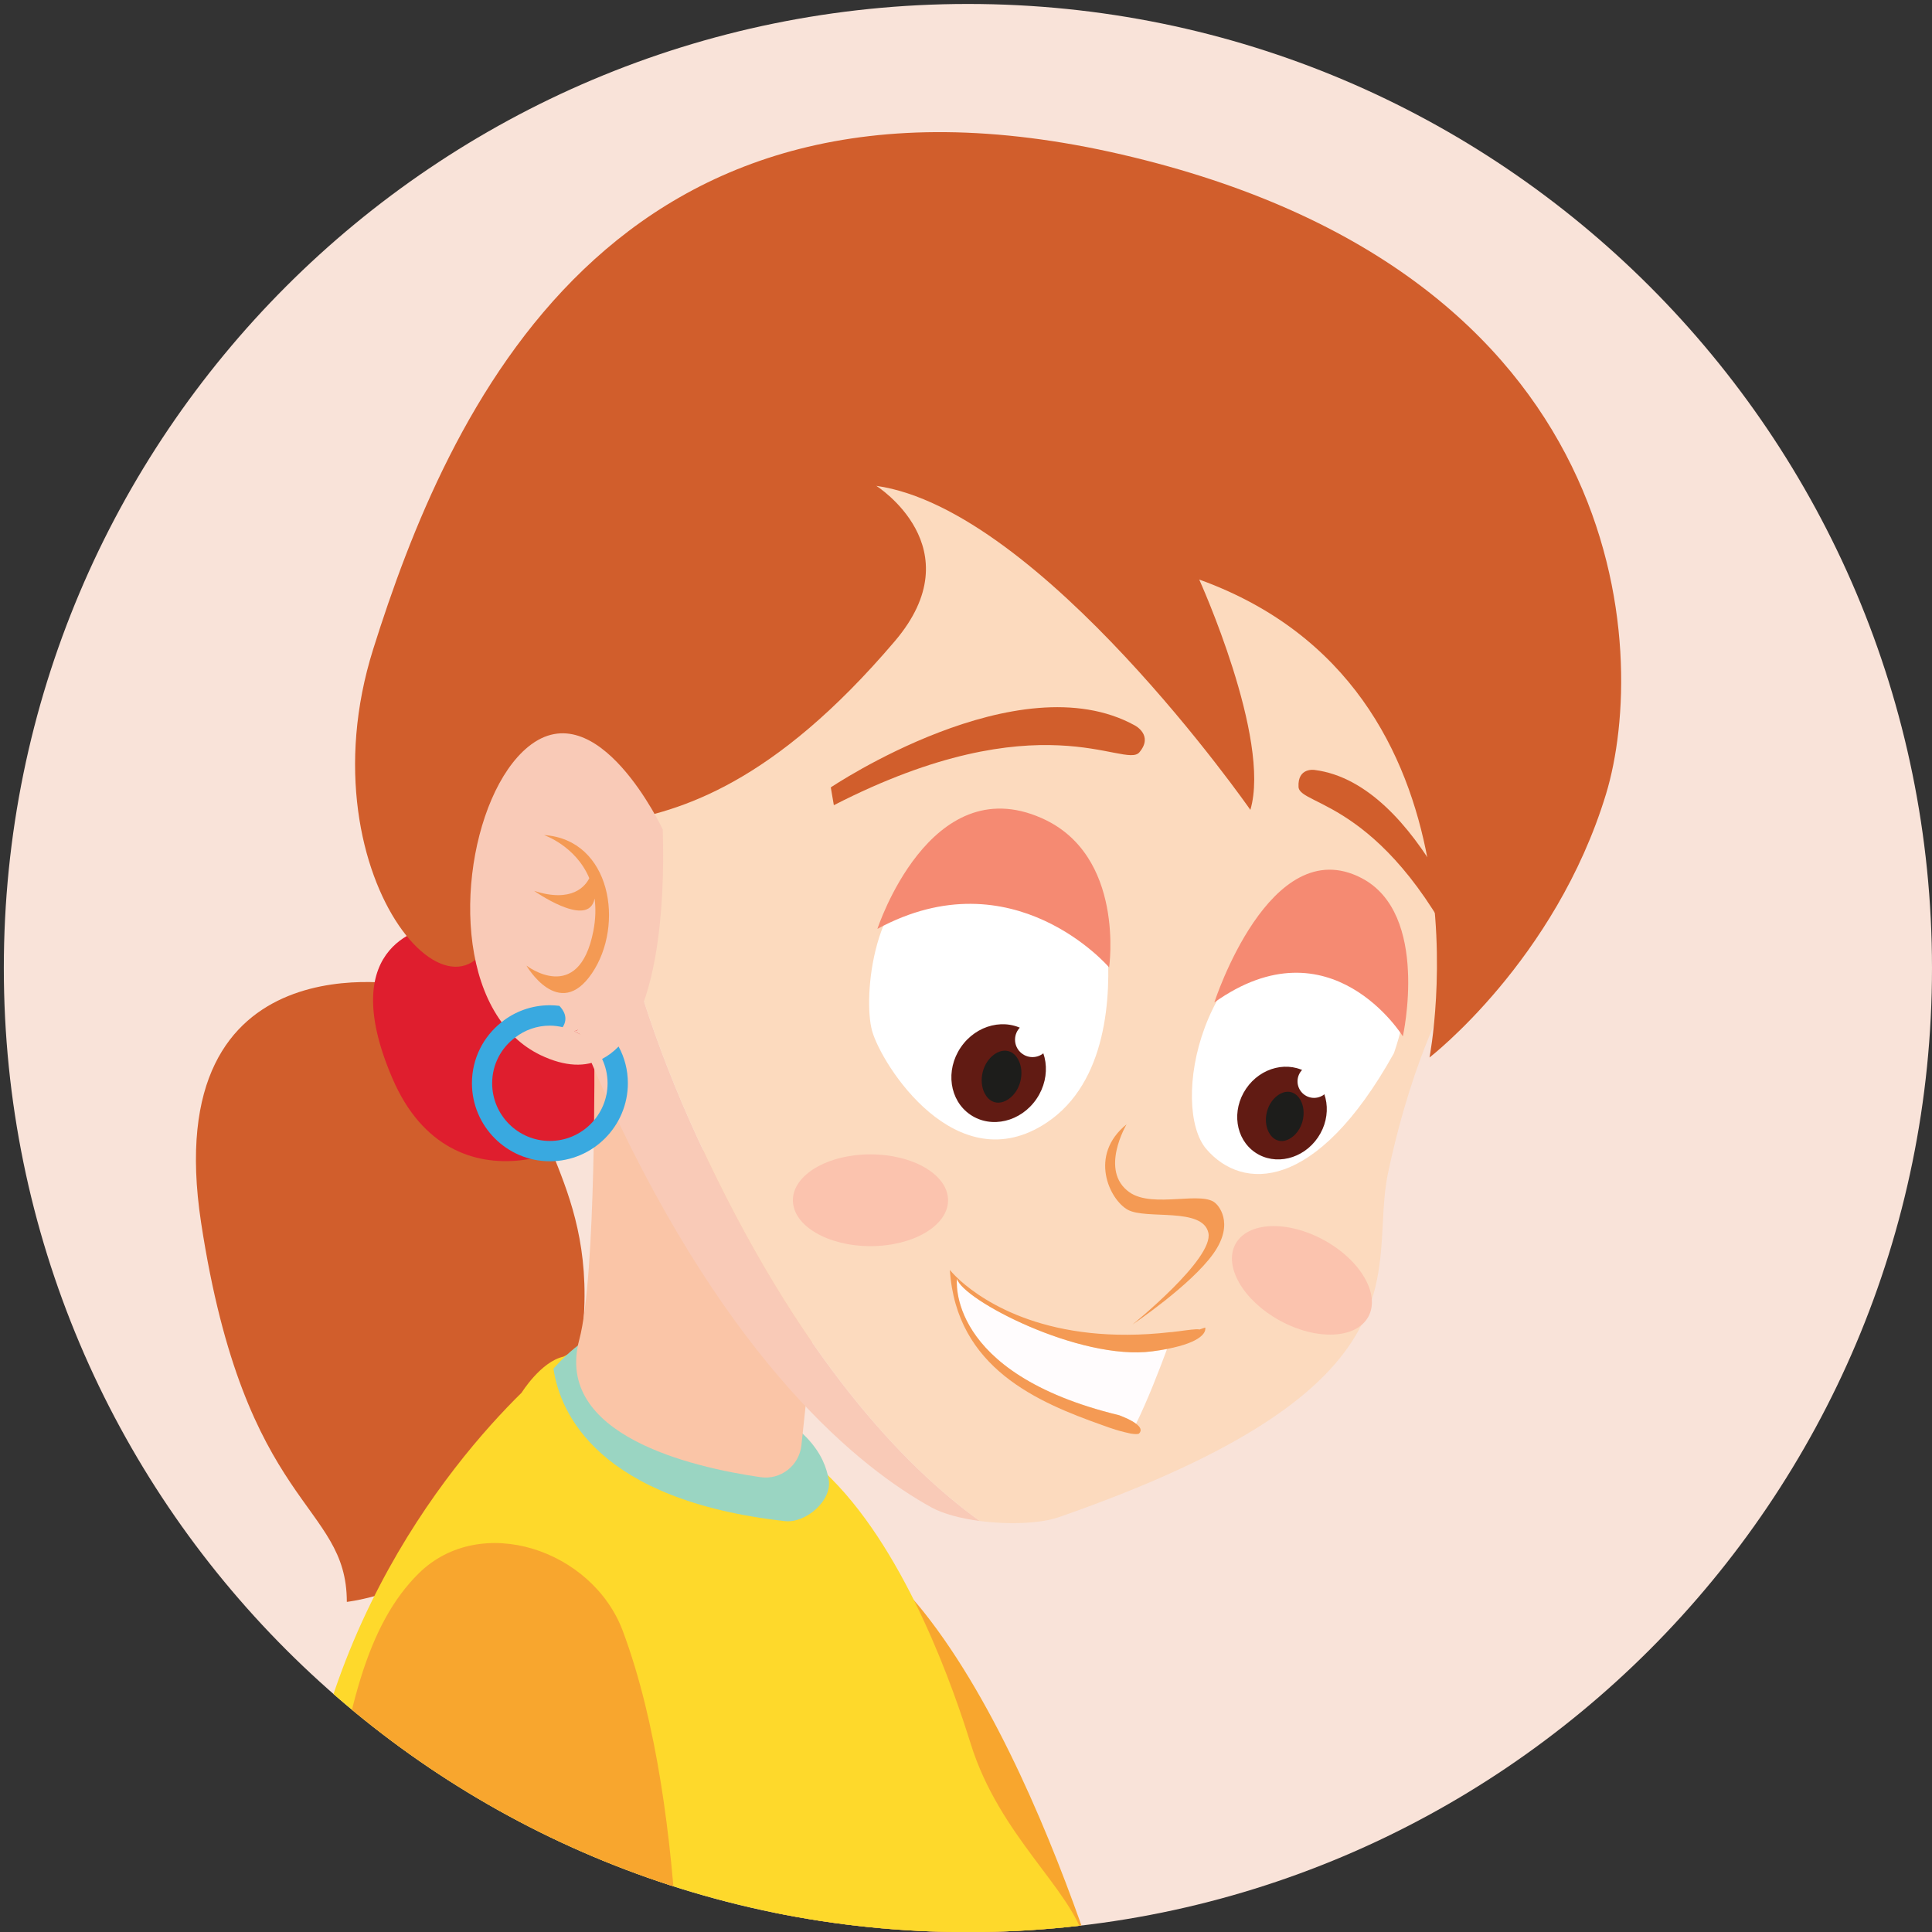 <?xml version="1.0" encoding="utf-8"?>
<!-- Generator: Adobe Illustrator 25.2.3, SVG Export Plug-In . SVG Version: 6.00 Build 0)  -->
<svg version="1.1" id="Layer_1" xmlns="http://www.w3.org/2000/svg" xmlns:xlink="http://www.w3.org/1999/xlink" x="0px" y="0px"
	 viewBox="0 0 576 576" enable-background="new 0 0 576 576" xml:space="preserve">
<rect x="0" y="0" width="576" height="576" fill="#333333" stroke="none"/>
<g>
	<g>
		<defs>
			<path id="SVGID_1_" d="M576,288.61c0,158.74-128.69,287.43-287.43,287.43c-158.75,0-287.43-128.69-287.43-287.43
				C1.14,129.86,129.83,1.18,288.57,1.18C447.31,1.18,576,129.86,576,288.61z"/>
		</defs>
		<clipPath id="SVGID_2_">
			<use xlink:href="#SVGID_1_"  overflow="visible"/>
		</clipPath>
		<g clip-path="url(#SVGID_2_)">
			<path fill="#F9E3D9" d="M576,288.61c0,158.74-128.69,287.43-287.43,287.43c-158.75,0-287.43-128.69-287.43-287.43
				C1.14,129.86,129.83,1.18,288.57,1.18C447.31,1.18,576,129.86,576,288.61z"/>
			<g>
				<path fill="#D15E2C" d="M121.73,293.81c0,0-74.87-15.18-61.78,70.68s43.45,83.25,43.45,113.09c0,0,52.36-5.76,66.5-60.21
					s-10.47-72.77-11-94.77C158.37,300.61,121.73,293.81,121.73,293.81z"/>
				<path fill="#DF1E2E" d="M129.58,276.01c-1.59,0.47-30.37,4.19-12.56,45.55c17.8,41.36,61.97,20.87,65.64,8.3
					C184,325.22,156.28,268.15,129.58,276.01z"/>
				<path fill="#F8A62E" d="M232.35,578.68h91.68c-10.14-29.38-26.84-70.57-48.49-97.91c-14.92-18.83-18.26-11.78-36.1-10.39
					c-19.06,1.49-17.04,42.55-11.41,82.81C229.31,562.31,230.79,570.71,232.35,578.68z"/>
				<path fill="#FED92B" d="M323.48,578.68c-4.25-15.64-25.47-31.24-34.08-58.81c-4.8-15.39-18.59-56.02-41.62-79.1
					c-26.7-26.7-58.66-47.88-79.81-36.3c-6.73,1.51-12.44,10.72-12.44,10.72c-21.89,21.54-68.76,77.88-67.45,163.48H323.48z"/>
				<path fill="#F8A62E" d="M201.91,578.68c-1.69-30.34-6.03-65.13-16.23-92.43c-9.1-24.28-42.36-35.37-60.83-17.18
					c-15.07,14.88-21.9,39.97-27.33,84.6c-1.07,8.84-1.73,17.06-2.2,25H201.91z"/>
				<path fill="#9AD5C2" d="M233.98,453.5c-55.69-6.28-67.02-32.14-68.97-45.47c4.92-5.55,8.54-7.7,9.88-8.98
					c17.07,3.03,53.87,17.22,65.64,29.59c4.53,4.77,5.9,9.1,6.52,12.35C248.26,447.24,240.3,454.22,233.98,453.5z"/>
				<path fill="#FAC5A7" d="M177.19,312.82c0,0,0.59,67.68-4.48,86.56c-7.65,28.5,33.54,38.06,54.03,41.02
					c6.02,0.87,11.54-3.45,12.19-9.5l5.91-55.39L177.19,312.82z"/>
				<path fill="#F9CAB7" d="M208.2,339.84c30.15,65.33,61.86,97.75,83.89,113.62c-5.63-0.74-10.89-2.12-14.35-4.02
					c-21.09-11.63-60-42.45-96.56-121.71c-53.74-116.39-28.88-205.93,40.77-237.8c54.82-25.04,107.78-22.35,149.18,1.72
					c-36.34-11.89-78.67-9.46-122.16,10.4C179.32,133.91,154.47,223.46,208.2,339.84z"/>
				<path fill="#FCDABE" d="M432.88,294.9c0,0-11.26,18.11-19.04,54.74c-6.15,28.89,14.76,63.36-98.12,102.67
					c-5.66,1.97-15.09,2.27-23.62,1.15c-22.03-15.87-53.74-48.29-83.89-113.62c-53.74-116.39-28.88-205.93,40.77-237.79
					c43.49-19.86,85.82-22.29,122.16-10.4c11.22,6.56,21.57,14.65,30.89,24.19C402.02,115.84,478.64,186.46,432.88,294.9z"/>
				<path fill="#D15E2C" d="M442,289.48c0,0-18.11-55.87-50.08-59.93c0,0-5.1-0.82-4.78,5.07c0.32,5.89,26.88,3.67,51.67,58.22
					L442,289.48z"/>
				<path fill="#D15E2C" d="M247.69,234.75c0,0,55.92-37.64,90.65-18.47c0,0,5.66,2.91,1.35,8.01c-4.31,5.1-29.38-15.89-91.09,15.77
					L247.69,234.75z"/>
				<path fill="#F49A54" d="M335.88,335.2c0,0-8.26,13.87,0.87,20.27c7.08,4.97,22.14-0.75,25.87,3.48c0,0,5.85,5.35-0.87,14.8
					c-6.72,9.45-24.12,21.14-24.12,21.14s24.37-19.65,22.63-27.36c-1.74-7.71-18.53-3.85-24-6.84
					C330.78,357.71,324.44,344.4,335.88,335.2z"/>
				<path fill="#FFFFFF" d="M309.89,258.55c11.13,2.05,19.33,11.47,20.2,22.76c1.21,15.61,0.06,41.32-18.02,53.38
					c-26.95,17.96-49.26-17.25-52.07-27.36c-2.8-10.11,0.42-43.38,19.51-47.31C290.12,257.83,300.72,256.86,309.89,258.55z"/>
				<path fill="#FFFFFF" d="M415.56,314.03c0,0,17.84-48.17-20.22-40.45c-38.07,7.73-46.39,56.5-35.69,68.99
					C370.36,355.06,392.36,355.66,415.56,314.03z"/>
				<path fill="#F58A72" d="M362.04,298.86c34.71-24.69,56.2,10.11,56.2,10.11s8.15-36.61-12.35-47.2
					C378.58,247.57,362.04,298.86,362.04,298.86z"/>
				<path fill="#F58A72" d="M261.59,276.93c40.49-21.95,69.08,11.49,69.08,11.49s4.88-33.53-20.17-44.53
					C277.16,229.16,261.59,276.93,261.59,276.93z"/>
				<g>
					<g>
						<path fill="#611B13" d="M286.43,312.27c-4.65,6.85-3.36,15.83,2.88,20.07c6.24,4.23,15.07,2.12,19.72-4.73
							c4.65-6.84,3.36-15.83-2.88-20.07C299.9,303.31,291.08,305.42,286.43,312.27z"/>
						<path fill="#1D1D1B" d="M299.18,328.46c1.83-0.64,4.1-2.56,5.01-6c0.6-2.26,0.39-4.61-0.56-6.45
							c-0.5-0.98-1.44-2.23-3.01-2.63c-0.85-0.23-1.69-0.18-2.6,0.14c-1.83,0.64-4.1,2.56-5.01,5.99c-0.6,2.27-0.39,4.62,0.56,6.46
							c0.5,0.98,1.44,2.23,3.01,2.64C297.41,328.83,298.27,328.78,299.18,328.46z"/>
					</g>
					<path fill="#FFFFFF" d="M302.62,309.96c0,2.88,2.33,5.2,5.2,5.2s5.2-2.33,5.2-5.2c0-2.87-2.33-5.2-5.2-5.2
						S302.62,307.09,302.62,309.96z"/>
				</g>
				<g>
					<g>
						<path fill="#611B13" d="M371.5,324.58c-4.4,6.49-3.18,15.01,2.73,19.02s14.29,2.01,18.69-4.48
							c4.41-6.49,3.18-15.01-2.73-19.03C384.28,316.08,375.9,318.09,371.5,324.58z"/>
						<path fill="#1D1D1B" d="M383.58,339.92c1.73-0.61,3.89-2.42,4.76-5.69c0.56-2.14,0.37-4.37-0.54-6.11
							c-0.48-0.92-1.38-2.1-2.86-2.5c-0.8-0.22-1.61-0.17-2.46,0.13c-1.73,0.61-3.89,2.42-4.75,5.68c-0.57,2.15-0.37,4.38,0.53,6.12
							c0.48,0.92,1.37,2.11,2.86,2.5C381.91,340.28,382.72,340.23,383.58,339.92z"/>
					</g>
					<circle fill="#FFFFFF" cx="391.77" cy="322.39" r="4.93"/>
				</g>
				<path fill="#FBC3AE" d="M236.39,357.84c0,7.56,10.35,13.68,23.13,13.68c12.77,0,23.13-6.12,23.13-13.68
					c0-7.56-10.35-13.68-23.13-13.68C246.74,344.15,236.39,350.28,236.39,357.84z"/>
				<path fill="#FBC3AE" d="M368.35,370.87c-3.63,6.63,2.29,16.86,13.22,22.85c10.94,5.99,22.75,5.48,26.38-1.15
					c3.63-6.63-2.29-16.86-13.22-22.84C383.79,363.73,371.98,364.24,368.35,370.87z"/>
				<path fill="#FFFCFD" d="M347.95,402.17c-2.44,6.59-5.87,15.45-9.25,22.29c-0.7-0.56-1.59-1.02-2.39-1.42
					c-1.41-0.66-2.63-1.11-2.63-1.11c-51.93-12.56-48.36-40.74-48.36-40.74c1.45,6.23,36.53,24.57,58.23,21.68
					C345.18,402.68,346.64,402.43,347.95,402.17z"/>
				<path fill="#F49A54" d="M359.36,396.14c0,1.02-0.94,4-11.41,6.03c-1.32,0.26-2.77,0.5-4.42,0.71
					c-21.69,2.89-56.77-15.45-58.23-21.68c0,0-3.56,28.17,48.36,40.74c0,0,1.23,0.46,2.63,1.11c0.8,0.41,1.69,0.87,2.39,1.42
					c1.22,0.86,1.88,1.93,0.94,2.89c-0.23,0.25-1.12,0.25-2.48,0.05c-1.17-0.25-2.73-0.61-4.55-1.17c-1.17-0.35-2.44-0.81-3.85-1.32
					c-19.3-6.84-43.63-17.02-45.55-46.31c0,0,0.98,1.26,3.1,3.19c7.04,6.28,26.53,19.51,62.78,15.35c0.18,0,0.42,0,0.66-0.05
					c0.09,0,0.24-0.05,0.37-0.05c0.89-0.1,1.83-0.2,2.77-0.35c3.71-0.5,4.65-0.45,4.65-0.3c0.43-0.15,0.99-0.35,1.79-0.61
					C359.32,395.79,359.36,395.89,359.36,396.14z"/>
				<path fill="#D15E2C" d="M261.26,144.85c0,0,29.25,18.43,5.5,46.33c-72.59,85.27-109.95,32.2-117.81,79.33
					c-7.85,47.12-59.69-7.07-37.69-76.97c21.99-69.9,70.87-182.8,223.23-147.46c152.36,35.34,157.08,148.7,144.32,190.66
					c-15.1,49.66-52.62,78.53-52.62,78.53s21.4-110.02-68.66-142.49c0,0,21.53,47.46,15.25,68.67
					C372.78,241.45,310.4,151.84,261.26,144.85z"/>
				<g>
					<path fill="#F9CAB7" d="M184.44,311.98c-1.69-3.15-4.06-5.79-6.92-7.88c0.24,0.24,0.39,0.46,0.35,0.53
						c-0.14,0.17-3.54,1.69-6.61,2.82c3.6,1.69,6.57,4.63,8.27,8.23c-4.88,2.51-10.95,2.44-18.41-1.13
						c-2.83-1.38-5.37-3.14-7.56-5.22c-1.48-1.38-2.82-2.94-4.02-4.59c-16.54-22.54-9.47-67.91,7.95-82.11
						c20.67-16.79,40.1,24.66,40.1,24.66C198.39,272.62,195.43,300.46,184.44,311.98z"/>
					<path fill="#F49A54" d="M162.18,248.96c19.96,1.31,24.11,26.78,14.29,41.23c-9.81,14.45-19.52-2.31-19.52-2.31
						s15.57,12.01,19.94-10.26c0.72-3.68,0.75-6.88,0.39-9.73c-0.1,0.31-0.14,0.57-0.26,0.91c-2.63,7.5-17.76-3.19-17.76-3.19
						c11.32,3.64,15.26-1.45,16.43-3.79C171.63,252.15,162.18,248.96,162.18,248.96z"/>
				</g>
				<path fill="#F9CAB7" d="M184.44,311.98c-1.48,1.55-3.15,2.79-4.91,3.71c-1.7-3.6-4.67-6.54-8.27-8.23
					c3.07-1.13,6.47-2.65,6.61-2.82c0.03-0.07-0.11-0.29-0.35-0.53C180.37,306.19,182.74,308.84,184.44,311.98z"/>
				<path fill="#39A9E0" d="M187.19,322.94c0,12.82-10.43,23.28-23.25,23.28c-12.82,0-23.24-10.46-23.24-23.28
					c0-7.39,3.46-13.95,8.83-18.19c3.95-3.18,8.97-5.05,14.41-5.05c0.96,0,1.91,0.07,2.83,0.18c1.13,1.17,2.82,3.56,0.98,6.36
					c-1.23-0.28-2.5-0.46-3.81-0.46c-3.89,0-7.49,1.31-10.39,3.57c-4.14,3.07-6.82,8.01-6.82,13.6c0,9.51,7.73,17.21,17.2,17.21
					c9.47,0,17.21-7.7,17.21-17.21c0-2.61-0.6-5.05-1.63-7.24c1.76-0.92,3.43-2.16,4.91-3.71
					C186.2,315.27,187.19,318.98,187.19,322.94z"/>
			</g>
		</g>
	</g>
</g>
</svg>
